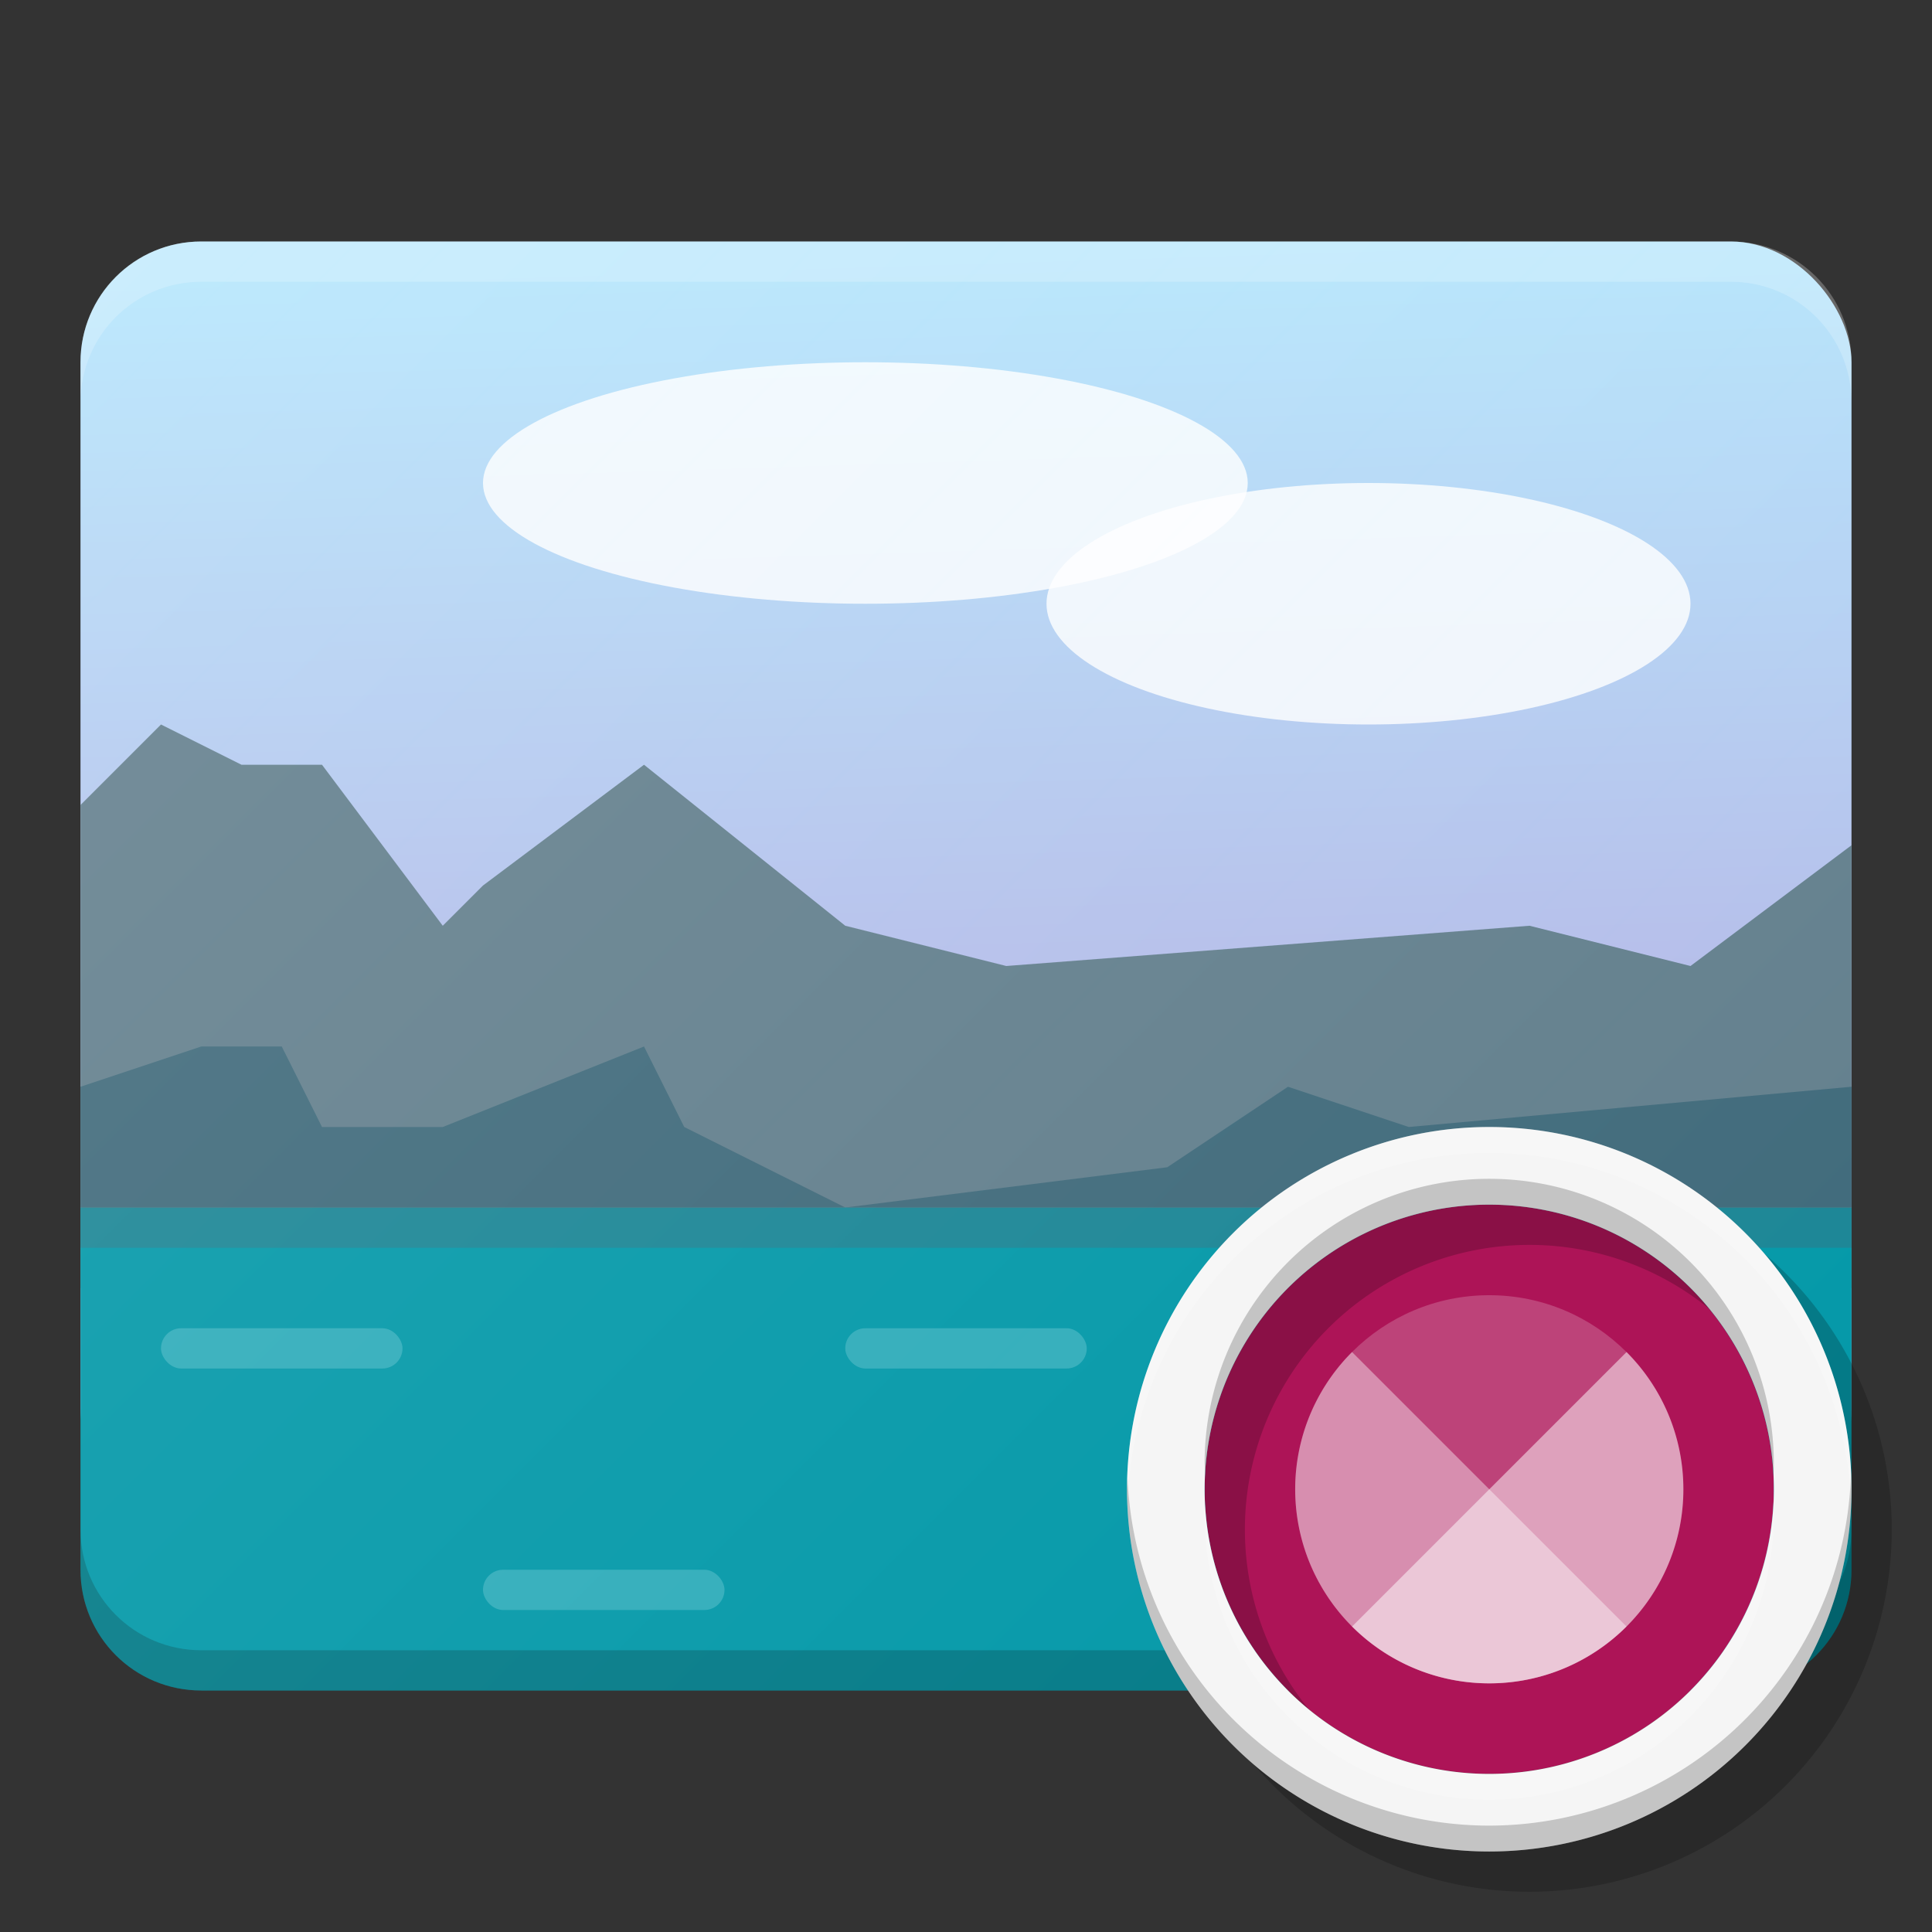 <?xml version="1.0" encoding="UTF-8" standalone="no"?>
<!-- Created with Inkscape (http://www.inkscape.org/) -->

<svg
   xmlns:dc="http://purl.org/dc/elements/1.1/"
   xmlns:cc="http://creativecommons.org/ns#"
   xmlns:rdf="http://www.w3.org/1999/02/22-rdf-syntax-ns#"
   xmlns:svg="http://www.w3.org/2000/svg"
   xmlns="http://www.w3.org/2000/svg"
   xmlns:xlink="http://www.w3.org/1999/xlink"
   xmlns:sodipodi="http://sodipodi.sourceforge.net/DTD/sodipodi-0.dtd"
   xmlns:inkscape="http://www.inkscape.org/namespaces/inkscape"
   width="48"
   height="48"
   viewBox="0 0 48 48"
   id="svg2"
   version="1.1"
   inkscape:version="0.91 r13725"
   inkscape:export-filename="/home/peter/Documenten/shades1.png"
   inkscape:export-xdpi="360"
   inkscape:export-ydpi="360"
   sodipodi:docname="gnome-photos.svg">
  <rect x="0" y="0" width="48" height="48" fill="#333333" stroke="none"/>
  <defs
     id="defs4">
    <linearGradient
       inkscape:collect="always"
       id="linearGradient4178">
      <stop
         style="stop-color:#b3e5fc;stop-opacity:1;"
         offset="0"
         id="stop4180" />
      <stop
         style="stop-color:#b39ddb;stop-opacity:1"
         offset="1"
         id="stop4182" />
    </linearGradient>
    <filter
       style="color-interpolation-filters:sRGB;"
       inkscape:label="Drop Shadow"
       id="filter4244">
      <feFlood
         flood-opacity="0.498"
         flood-color="rgb(0,0,0)"
         result="flood"
         id="feFlood4246" />
      <feComposite
         in="flood"
         in2="SourceGraphic"
         operator="in"
         result="composite1"
         id="feComposite4248" />
      <feGaussianBlur
         in="composite1"
         stdDeviation="0.5"
         result="blur"
         id="feGaussianBlur4250" />
      <feOffset
         dx="0"
         dy="1.38778e-16"
         result="offset"
         id="feOffset4252" />
      <feComposite
         in="SourceGraphic"
         in2="offset"
         operator="over"
         result="composite2"
         id="feComposite4254" />
    </filter>
    <linearGradient
       id="linearGradient4196">
      <stop
         style="stop-color:#ffffff;stop-opacity:0.15"
         offset="0"
         id="stop4198" />
      <stop
         style="stop-color:#fdffff;stop-opacity:0"
         offset="1"
         id="stop4200" />
    </linearGradient>
    <linearGradient
       inkscape:collect="always"
       xlink:href="#linearGradient4196"
       id="linearGradient4191"
       x1="-37"
       y1="959.362"
       x2="7"
       y2="1003.362"
       gradientUnits="userSpaceOnUse"
       gradientTransform="translate(39,-957.362)" />
    <linearGradient
       inkscape:collect="always"
       xlink:href="#linearGradient4178"
       id="linearGradient4184"
       x1="35"
       y1="1012.362"
       x2="36"
       y2="1044.362"
       gradientUnits="userSpaceOnUse"
       gradientTransform="translate(0,-2)" />
    <linearGradient
       inkscape:collect="always"
       xlink:href="#linearGradient4268"
       id="linearGradient4274"
       x1="-44.017"
       y1="1026.376"
       x2="-12.905"
       y2="1057.489"
       gradientUnits="userSpaceOnUse"
       gradientTransform="matrix(0.364,0,0,0.364,76.349,663.478)" />
    <linearGradient
       inkscape:collect="always"
       id="linearGradient4268">
      <stop
         style="stop-color:#ffffff;stop-opacity:0.149"
         offset="0"
         id="stop4270" />
      <stop
         style="stop-color:#177ed5;stop-opacity:0"
         offset="1"
         id="stop4272" />
    </linearGradient>
  </defs>
  <sodipodi:namedview
     id="base"
     pagecolor="#ffffff"
     bordercolor="#666666"
     borderopacity="1.0"
     inkscape:pageopacity="0.0"
     inkscape:pageshadow="2"
     inkscape:zoom="1.5019166"
     inkscape:cx="37.386786"
     inkscape:cy="132.09193"
     inkscape:document-units="px"
     inkscape:current-layer="layer1"
     showgrid="true"
     units="px"
     inkscape:window-width="959"
     inkscape:window-height="1011"
     inkscape:window-x="960"
     inkscape:window-y="0"
     inkscape:window-maximized="0"
     showguides="false">
    <inkscape:grid
       type="xygrid"
       id="grid3336" />
  </sodipodi:namedview>
  <g
     inkscape:label="Laag 1"
     inkscape:groupmode="layer"
     id="layer1"
     transform="translate(0,-1004.362)">
    <rect
       style="opacity:1;fill:url(#linearGradient4184);fill-opacity:1;stroke:none;stroke-width:2;stroke-linecap:round;stroke-linejoin:round;stroke-miterlimit:4;stroke-dasharray:none;stroke-opacity:0.55"
       id="rect4173"
       width="44"
       height="32"
       x="2"
       y="1010.362"
       rx="3"
       ry="3" />
    <path
       style="opacity:1;fill:#ffffff;fill-opacity:0.2;stroke:none;stroke-width:2;stroke-linecap:round;stroke-linejoin:round;stroke-miterlimit:4;stroke-dasharray:none;stroke-opacity:0.55"
       d="m 5,1010.362 c -1.662,0 -3,1.338 -3,3 l 0,1 c 0,-1.662 1.338,-3 3,-3 l 38,0 c 1.662,0 3,1.338 3,3 l 0,-1 c 0,-1.662 -1.338,-3 -3,-3 l -38,0 z"
       id="rect4175"
       inkscape:connector-curvature="0" />
    <path
       style="fill:#607d8b;fill-opacity:1;fill-rule:evenodd;stroke:none;stroke-width:1px;stroke-linecap:butt;stroke-linejoin:miter;stroke-opacity:1"
       d="m 46,1025.362 -4,3 -4,-1 -13,1 -4,-1 -5,-4 -4,3 -1,1 -3,-4 -2,0 -2,-1 -2,2 0,12 44,0 z"
       id="path4174"
       inkscape:connector-curvature="0" />
    <path
       style="opacity:1;fill:#0097a7;fill-opacity:1;stroke:none;stroke-width:1.666;stroke-linecap:round;stroke-linejoin:round;stroke-miterlimit:4;stroke-dasharray:none;stroke-opacity:1"
       d="m 2,1034.362 0,9 c 0,1.662 1.338,3 3,3 l 38,0 c 1.662,0 3,-1.338 3,-3 l 0,-9 -44,0 z"
       id="rect4157"
       inkscape:connector-curvature="0" />
    <path
       id="path4180"
       d="m 5,1046.362 c -1.662,0 -3,-1.338 -3,-3 l 0,-1 c 0,1.662 1.338,3 3,3 l 38,0 c 1.662,0 3,-1.338 3,-3 l 0,1 c 0,1.662 -1.338,3 -3,3 l -38,0 z"
       style="opacity:1;fill:#000000;fill-opacity:0.2;stroke:none;stroke-width:2;stroke-linecap:round;stroke-linejoin:round;stroke-miterlimit:4;stroke-dasharray:none;stroke-opacity:0.55"
       inkscape:connector-curvature="0" />
    <rect
       style="opacity:1;fill:#b2ebf2;fill-opacity:0.25;stroke:none;stroke-width:1.666;stroke-linecap:round;stroke-linejoin:round;stroke-miterlimit:4;stroke-dasharray:none;stroke-opacity:1"
       id="rect4164"
       width="6"
       height="1"
       x="21"
       y="1037.362"
       rx="0.5"
       ry="0.5" />
    <rect
       style="opacity:1;fill:#d6dafb;fill-opacity:0.7;stroke:none;stroke-width:1.666;stroke-linecap:round;stroke-linejoin:round;stroke-miterlimit:4;stroke-dasharray:none;stroke-opacity:1"
       id="rect4168"
       width="6"
       height="1"
       x="66"
       y="1044.362"
       rx="0.5"
       ry="0.5" />
    <rect
       style="opacity:1;fill:#b2ebf2;fill-opacity:0.25;stroke:none;stroke-width:1.666;stroke-linecap:round;stroke-linejoin:round;stroke-miterlimit:4;stroke-dasharray:none;stroke-opacity:1"
       id="rect4170"
       width="6"
       height="1"
       x="12"
       y="1043.362"
       rx="0.5"
       ry="0.5" />
    <rect
       ry="0.5"
       rx="0.5"
       y="1037.362"
       x="4"
       height="1"
       width="6"
       id="rect4172"
       style="opacity:1;fill:#b2ebf2;fill-opacity:0.25;stroke:none;stroke-width:1.666;stroke-linecap:round;stroke-linejoin:round;stroke-miterlimit:4;stroke-dasharray:none;stroke-opacity:1" />
    <path
       style="fill:#3d6879;fill-opacity:1;fill-rule:evenodd;stroke:none;stroke-width:1px;stroke-linecap:butt;stroke-linejoin:miter;stroke-opacity:1"
       d="m 46,1031.362 -11,1 -3,-1 -3,2 -8,1 -4,-2 -1,-2 -5,2 -3,0 -1,-2 -2,0 -3,1 0,3 44,0 z"
       id="path4176"
       inkscape:connector-curvature="0" />
    <ellipse
       style="opacity:1;fill:#ffffff;fill-opacity:0.8;stroke:none;stroke-width:1.666;stroke-linecap:round;stroke-linejoin:round;stroke-miterlimit:4;stroke-dasharray:none;stroke-opacity:1"
       id="path4187"
       cx="34"
       cy="1019.362"
       rx="8"
       ry="3" />
    <ellipse
       style="opacity:1;fill:#ffffff;fill-opacity:0.8;stroke:none;stroke-width:1.666;stroke-linecap:round;stroke-linejoin:round;stroke-miterlimit:4;stroke-dasharray:none;stroke-opacity:1"
       id="path4189"
       cx="21.5"
       cy="1016.362"
       rx="9.5"
       ry="3" />
    <rect
       style="opacity:1;fill:#3d6879;fill-opacity:0.4;stroke:none;stroke-width:1.666;stroke-linecap:round;stroke-linejoin:round;stroke-miterlimit:4;stroke-dasharray:none;stroke-opacity:1"
       id="rect4165"
       width="44"
       height="1"
       x="2"
       y="1034.362" />
    <path
       style="opacity:1;fill:url(#linearGradient4191);fill-opacity:1;stroke:none;stroke-width:0;stroke-linecap:butt;stroke-linejoin:miter;stroke-miterlimit:0;stroke-dasharray:none;stroke-opacity:1"
       d="M 5 6 C 3.338 6 2 7.338 2 9 L 2 11 L 2 17 L 2 30 L 2 35 L 2 37 L 2 39 C 2 40.662 3.338 42 5 42 L 43 42 C 44.662 42 46 40.662 46 39 L 46 37 L 46 11 L 46 9 C 46 7.338 44.662 6 43 6 L 5 6 z "
       transform="translate(0,1004.362)"
       id="rect4151-9" />
    <ellipse
       style="opacity:1;fill:#37474f;fill-opacity:1;stroke:none;stroke-width:0.1;stroke-linecap:round;stroke-linejoin:round;stroke-miterlimit:4;stroke-dasharray:none;stroke-opacity:1"
       id="path4135"
       cx="66"
       cy="1042.362"
       rx="8"
       ry="8" />
    <circle
       style="opacity:1;fill:#b39ddb;fill-opacity:1;stroke:none;stroke-width:0.1;stroke-linecap:round;stroke-linejoin:round;stroke-miterlimit:4;stroke-dasharray:none;stroke-opacity:1"
       id="path4139"
       cx="66"
       cy="1042.362"
       r="5" />
    <path
       style="opacity:1;fill:#ffffff;fill-opacity:0.2;stroke:none;stroke-width:0.1;stroke-linecap:round;stroke-linejoin:round;stroke-miterlimit:4;stroke-dasharray:none;stroke-opacity:1"
       d="m 74,1042.362 c 0,-3.273 -3.582,-7.636 -8,-7.636 -4.418,0 -8,4.364 -8,7.636 0,-4.418 3.582,-8 8,-8 4.418,0 8,3.582 8,8 z"
       id="path4135-7"
       inkscape:connector-curvature="0"
       sodipodi:nodetypes="cscsc" />
    <path
       style="opacity:1;fill:#000000;fill-opacity:0.2;stroke:none;stroke-width:0.1;stroke-linecap:round;stroke-linejoin:round;stroke-miterlimit:4;stroke-dasharray:none;stroke-opacity:1"
       d="m 74,1042.362 c 0,3.273 -3.582,7.636 -8,7.636 -4.418,0 -8,-4.364 -8,-7.636 0,4.418 3.582,8 8,8 4.418,0 8,-3.582 8,-8 z"
       id="path4135-7-7"
       inkscape:connector-curvature="0"
       sodipodi:nodetypes="cscsc" />
    <ellipse
       style="opacity:1;fill:url(#linearGradient4274);fill-opacity:1;stroke:none;stroke-width:0.1;stroke-linecap:round;stroke-linejoin:round;stroke-miterlimit:4;stroke-dasharray:none;stroke-opacity:1"
       id="path4135-4"
       cx="66"
       cy="1042.362"
       rx="8"
       ry="8" />
    <path
       style="opacity:1;fill:#e1f5fe;fill-opacity:0.2;stroke:none;stroke-width:0.1;stroke-linecap:round;stroke-linejoin:round;stroke-miterlimit:4;stroke-dasharray:none;stroke-opacity:1"
       d="m 62.464,1045.898 a 5,5 0 0 0 7.071,0 l -7.071,-7.071 a 5,5 0 0 0 0,7.071 z"
       id="circle4179"
       inkscape:connector-curvature="0" />
    <path
       inkscape:connector-curvature="0"
       id="path4184"
       d="m 69.571,1045.898 a 5,5 0 0 1 -7.071,0 l 7.071,-7.071 a 5,5 0 0 1 0,7.071 z"
       style="opacity:1;fill:#e1f5fe;fill-opacity:0.4;stroke:none;stroke-width:0.1;stroke-linecap:round;stroke-linejoin:round;stroke-miterlimit:4;stroke-dasharray:none;stroke-opacity:1" />
    <circle
       style="opacity:1;fill:#ad1457;fill-opacity:1;stroke:none;stroke-width:2;stroke-linecap:round;stroke-linejoin:round;stroke-miterlimit:4;stroke-dasharray:none;stroke-opacity:1"
       id="path4735"
       cx="37"
       cy="1041.362"
       r="7.071" />
    <path
       id="path4217"
       d="m 38,1033.362 a 9,9 0 0 0 -9,9 9,9 0 0 0 9,9 9,9 0 0 0 9,-9 9,9 0 0 0 -9,-9 z m 0,1.929 a 7.071,7.071 0 0 1 7.071,7.071 A 7.071,7.071 0 0 1 38,1049.434 7.071,7.071 0 0 1 30.929,1042.362 7.071,7.071 0 0 1 38,1035.291 Z"
       style="opacity:1;fill:#000000;fill-opacity:0.2;stroke:none;stroke-width:2;stroke-linecap:round;stroke-linejoin:round;stroke-miterlimit:4;stroke-dasharray:none;stroke-opacity:1"
       inkscape:connector-curvature="0" />
    <path
       inkscape:connector-curvature="0"
       style="opacity:1;fill:#f5f5f5;fill-opacity:1;stroke:none;stroke-width:2;stroke-linecap:round;stroke-linejoin:round;stroke-miterlimit:4;stroke-dasharray:none;stroke-opacity:1"
       d="m 37,1032.362 a 9,9 0 0 0 -9,9 9,9 0 0 0 9,9 9,9 0 0 0 9,-9 9,9 0 0 0 -9,-9 z m 0,1.929 a 7.071,7.071 0 0 1 7.071,7.071 A 7.071,7.071 0 0 1 37,1048.434 7.071,7.071 0 0 1 29.929,1041.362 7.071,7.071 0 0 1 37,1034.291 Z"
       id="circle4739" />
    <circle
       style="opacity:1;fill:#ffffff;fill-opacity:0.2;stroke:none;stroke-width:2;stroke-linecap:round;stroke-linejoin:round;stroke-miterlimit:4;stroke-dasharray:none;stroke-opacity:1"
       id="path4737"
       cx="37"
       cy="1041.362"
       r="4.821" />
    <path
       inkscape:connector-curvature="0"
       style="opacity:1;fill:#ffffff;fill-opacity:0.2;stroke:none;stroke-width:2;stroke-linecap:round;stroke-linejoin:round;stroke-miterlimit:4;stroke-dasharray:none;stroke-opacity:1"
       d="m 37,1032.362 a 9,9 0 0 0 -9,9 9,9 0 0 0 0.014,0.266 9,9 0 0 1 8.986,-8.623 9,9 0 0 1 8.986,8.734 9,9 0 0 0 0.014,-0.377 9,9 0 0 0 -9,-9 z m 7.058,9.266 A 7.071,7.071 0 0 1 37,1048.434 a 7.071,7.071 0 0 1 -7.058,-6.695 7.071,7.071 0 0 0 -0.014,0.266 7.071,7.071 0 0 0 7.071,7.071 7.071,7.071 0 0 0 7.071,-7.071 7.071,7.071 0 0 0 -0.014,-0.377 z"
       id="path4751" />
    <path
       id="path4756"
       d="m 37,1050.362 a 9,9 0 0 1 -9,-9 9,9 0 0 1 0.014,-0.266 9,9 0 0 0 8.986,8.623 9,9 0 0 0 8.986,-8.734 9,9 0 0 1 0.014,0.377 9,9 0 0 1 -9,9 z m 7.058,-9.266 A 7.071,7.071 0 0 0 37,1034.291 a 7.071,7.071 0 0 0 -7.058,6.695 7.071,7.071 0 0 1 -0.014,-0.266 7.071,7.071 0 0 1 7.071,-7.071 7.071,7.071 0 0 1 7.071,7.071 7.071,7.071 0 0 1 -0.014,0.377 z"
       style="opacity:1;fill:#000000;fill-opacity:0.2;stroke:none;stroke-width:2;stroke-linecap:round;stroke-linejoin:round;stroke-miterlimit:4;stroke-dasharray:none;stroke-opacity:1"
       inkscape:connector-curvature="0" />
    <path
       style="opacity:1;fill:#ffffff;fill-opacity:0.4;stroke:none;stroke-width:2;stroke-linecap:round;stroke-linejoin:round;stroke-miterlimit:4;stroke-dasharray:none;stroke-opacity:1"
       d="m 33.591,1044.772 a 4.821,4.821 0 0 0 6.819,0 l -6.819,-6.819 a 4.821,4.821 0 0 0 0,6.819 z"
       id="circle4758"
       inkscape:connector-curvature="0" />
    <path
       inkscape:connector-curvature="0"
       id="path4763"
       d="m 40.411,1044.772 a 4.821,4.821 0 0 1 -6.819,0 l 6.819,-6.819 a 4.821,4.821 0 0 1 0,6.819 z"
       style="opacity:1;fill:#ffffff;fill-opacity:0.5;stroke:none;stroke-width:2;stroke-linecap:round;stroke-linejoin:round;stroke-miterlimit:4;stroke-dasharray:none;stroke-opacity:1" />
  </g>
</svg>
